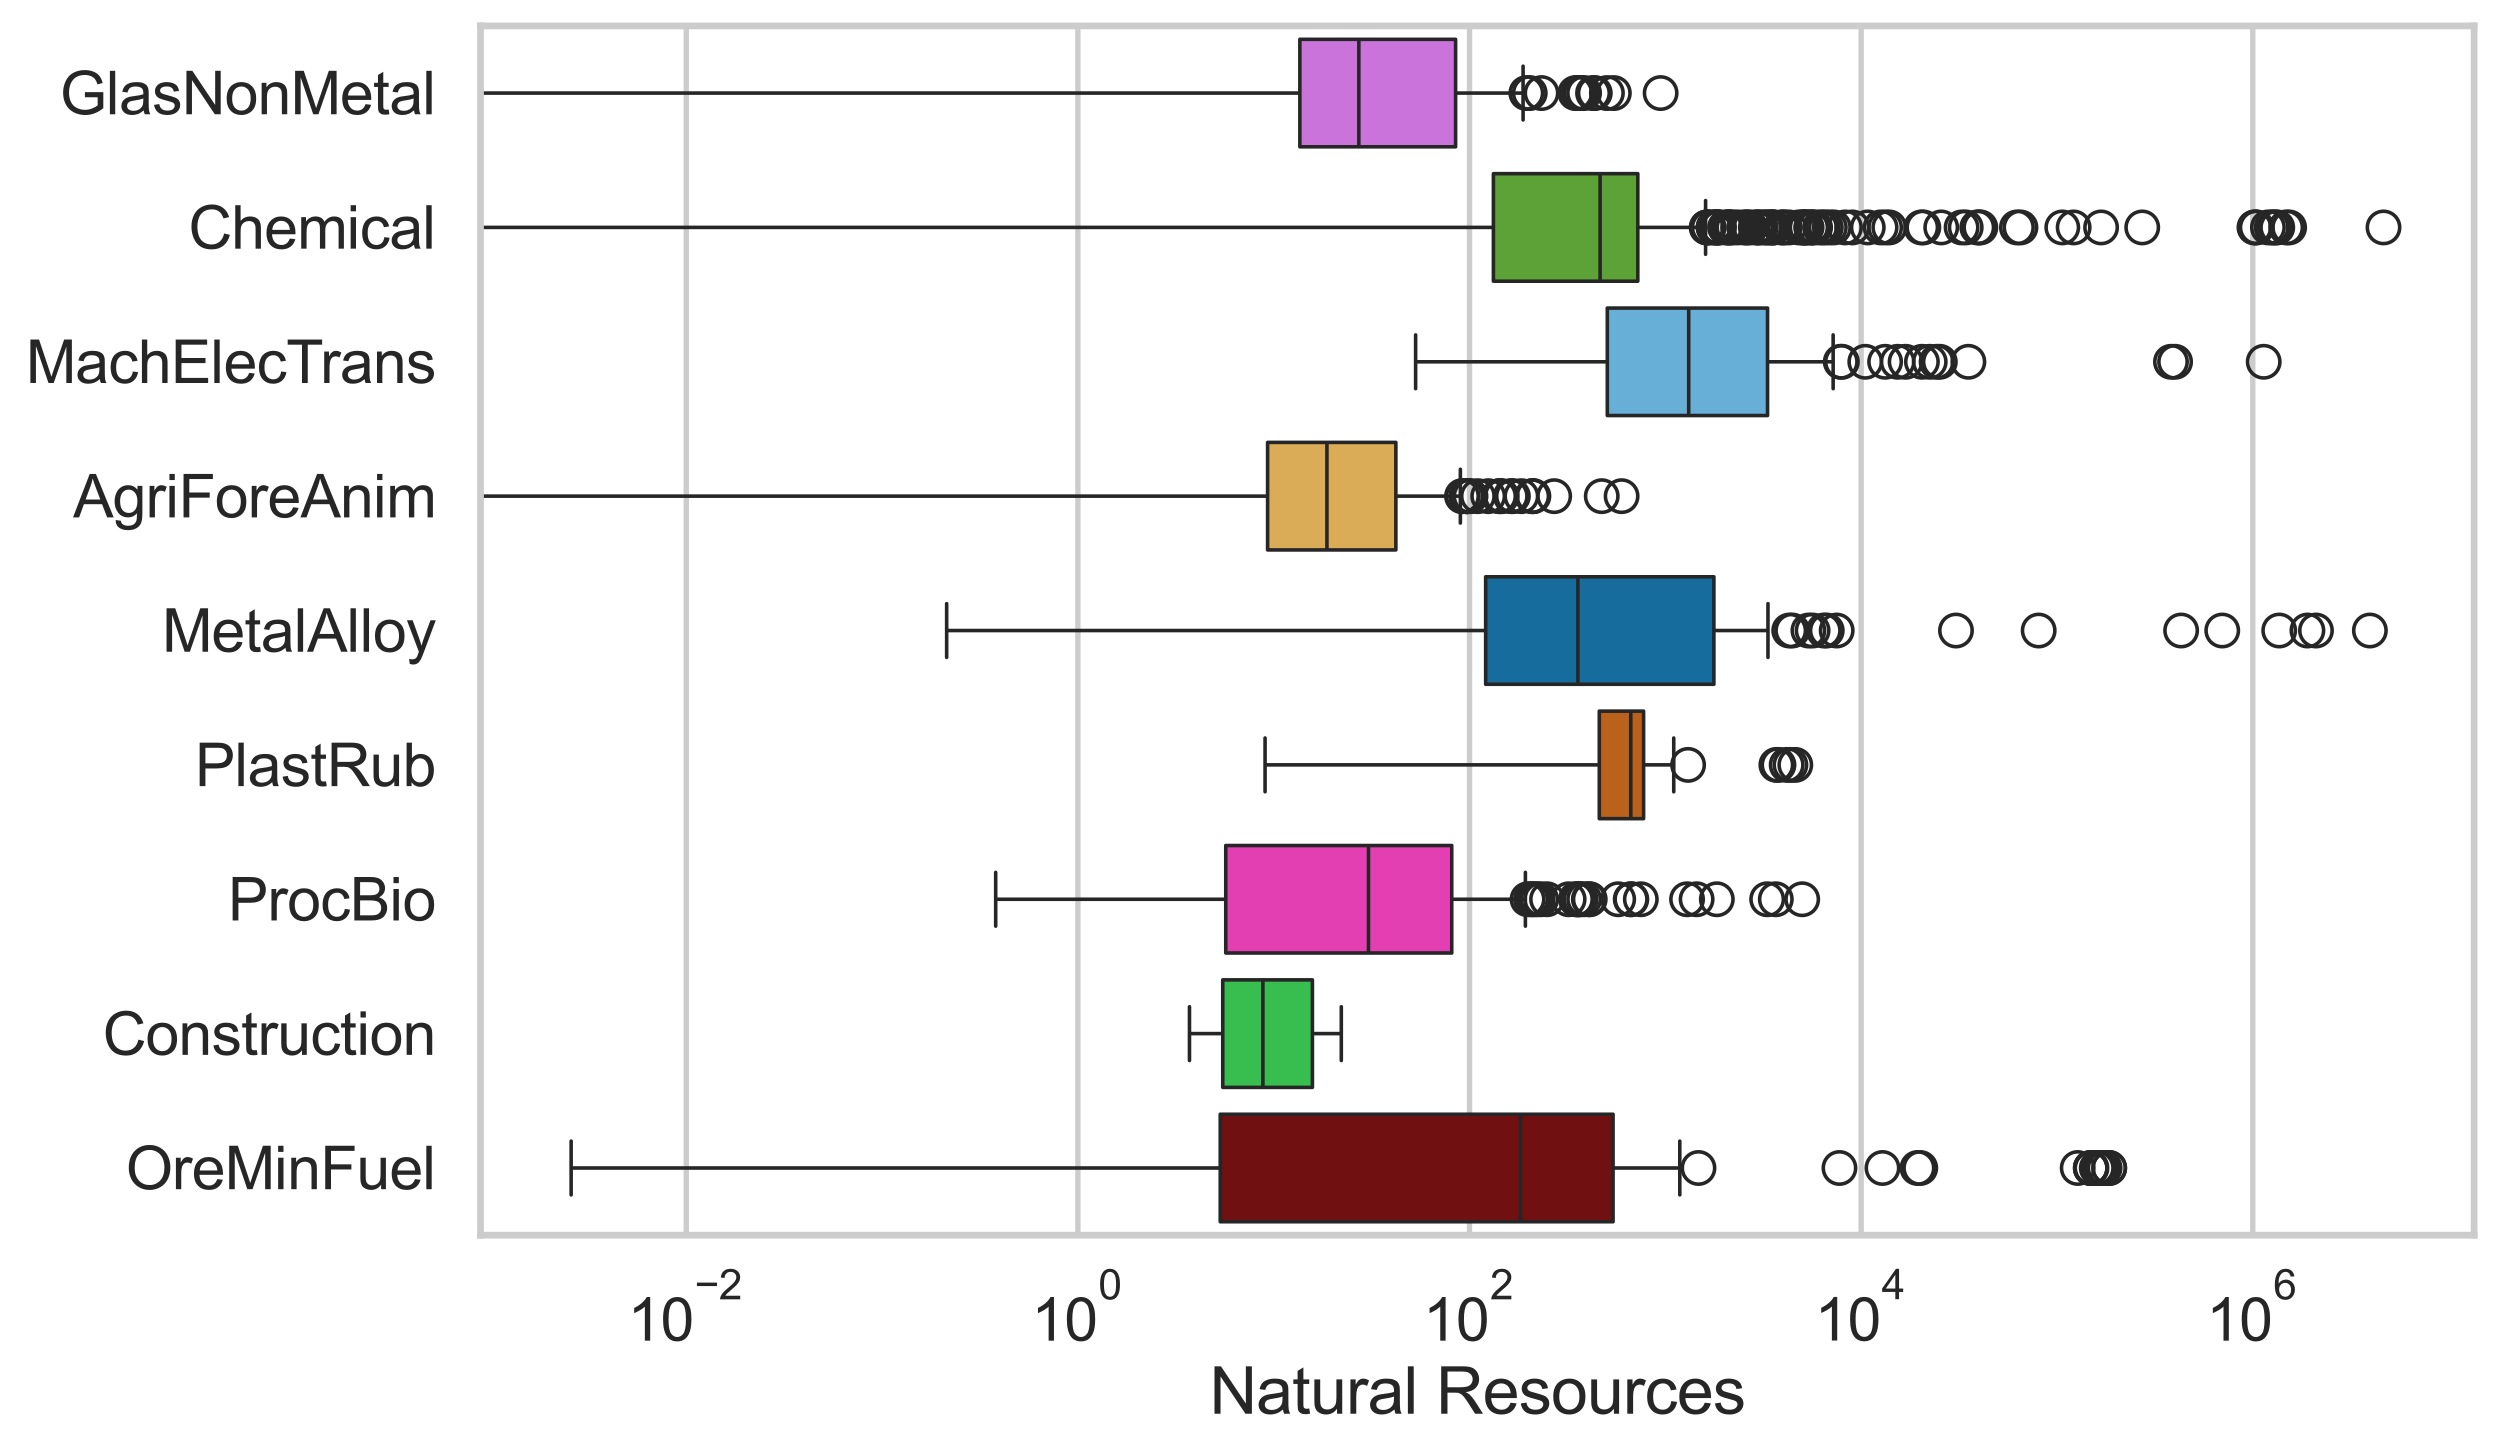 <?xml version="1.0" encoding="utf-8" standalone="no"?>
<!DOCTYPE svg PUBLIC "-//W3C//DTD SVG 1.1//EN"
  "http://www.w3.org/Graphics/SVG/1.1/DTD/svg11.dtd">
<svg xmlns:xlink="http://www.w3.org/1999/xlink" width="695.577pt" height="404.121pt" viewBox="0 0 695.577 404.121" xmlns="http://www.w3.org/2000/svg" version="1.1">
 <defs>
  <style type="text/css">*{stroke-linejoin: round; stroke-linecap: butt}</style>
 </defs>
 <g id="figure_1">
  <g id="patch_1">
   <path d="M 0 404.121 
L 695.577 404.121 
L 695.577 0 
L 0 0 
z
" style="fill: #ffffff"/>
  </g>
  <g id="axes_1">
   <g id="patch_2">
    <path d="M 133.697 343.665 
L 688.377 343.665 
L 688.377 7.2 
L 133.697 7.2 
z
" style="fill: #ffffff"/>
   </g>
   <g id="matplotlib.axis_1">
    <g id="xtick_1">
     <g id="line2d_1">
      <path d="M 190.942 343.665 
L 190.942 7.2 
" clip-path="url(#p6d6809e0fe)" style="fill: none; stroke: #cccccc; stroke-width: 1.5; stroke-linecap: round"/>
     </g>
     <g id="text_1">
      <!-- $\mathdefault{10^{-2}}$ -->
      <g style="fill: #262626" transform="translate(174.607 373.18) scale(0.165 -0.165)">
       <defs>
        <path id="ArialMT-31" d="M 2384 0 
L 1822 0 
L 1822 3584 
Q 1619 3391 1289 3197 
Q 959 3003 697 2906 
L 697 3450 
Q 1169 3672 1522 3987 
Q 1875 4303 2022 4600 
L 2384 4600 
L 2384 0 
z
" transform="scale(0.016)"/>
        <path id="ArialMT-30" d="M 266 2259 
Q 266 3072 433 3567 
Q 600 4063 929 4331 
Q 1259 4600 1759 4600 
Q 2128 4600 2406 4451 
Q 2684 4303 2865 4023 
Q 3047 3744 3150 3342 
Q 3253 2941 3253 2259 
Q 3253 1453 3087 958 
Q 2922 463 2592 192 
Q 2263 -78 1759 -78 
Q 1097 -78 719 397 
Q 266 969 266 2259 
z
M 844 2259 
Q 844 1131 1108 757 
Q 1372 384 1759 384 
Q 2147 384 2411 759 
Q 2675 1134 2675 2259 
Q 2675 3391 2411 3762 
Q 2147 4134 1753 4134 
Q 1366 4134 1134 3806 
Q 844 3388 844 2259 
z
" transform="scale(0.016)"/>
        <path id="ArialMT-2212" d="M 3381 1997 
L 356 1997 
L 356 2522 
L 3381 2522 
L 3381 1997 
z
" transform="scale(0.016)"/>
        <path id="ArialMT-32" d="M 3222 541 
L 3222 0 
L 194 0 
Q 188 203 259 391 
Q 375 700 629 1000 
Q 884 1300 1366 1694 
Q 2113 2306 2375 2664 
Q 2638 3022 2638 3341 
Q 2638 3675 2398 3904 
Q 2159 4134 1775 4134 
Q 1369 4134 1125 3890 
Q 881 3647 878 3216 
L 300 3275 
Q 359 3922 746 4261 
Q 1134 4600 1788 4600 
Q 2447 4600 2831 4234 
Q 3216 3869 3216 3328 
Q 3216 3053 3103 2787 
Q 2991 2522 2730 2228 
Q 2469 1934 1863 1422 
Q 1356 997 1212 845 
Q 1069 694 975 541 
L 3222 541 
z
" transform="scale(0.016)"/>
       </defs>
       <use xlink:href="#ArialMT-31" transform="translate(0 0.994)"/>
       <use xlink:href="#ArialMT-30" transform="translate(55.615 0.994)"/>
       <use xlink:href="#ArialMT-2212" transform="translate(112.973 70.688) scale(0.7)"/>
       <use xlink:href="#ArialMT-32" transform="translate(153.852 70.688) scale(0.7)"/>
      </g>
     </g>
    </g>
    <g id="xtick_2">
     <g id="line2d_2">
      <path d="M 299.904 343.665 
L 299.904 7.2 
" clip-path="url(#p6d6809e0fe)" style="fill: none; stroke: #cccccc; stroke-width: 1.5; stroke-linecap: round"/>
     </g>
     <g id="text_2">
      <!-- $\mathdefault{10^{0}}$ -->
      <g style="fill: #262626" transform="translate(286.951 373.18) scale(0.165 -0.165)">
       <use xlink:href="#ArialMT-31" transform="translate(0 0.994)"/>
       <use xlink:href="#ArialMT-30" transform="translate(55.615 0.994)"/>
       <use xlink:href="#ArialMT-30" transform="translate(112.973 70.688) scale(0.7)"/>
      </g>
     </g>
    </g>
    <g id="xtick_3">
     <g id="line2d_3">
      <path d="M 408.865 343.665 
L 408.865 7.2 
" clip-path="url(#p6d6809e0fe)" style="fill: none; stroke: #cccccc; stroke-width: 1.5; stroke-linecap: round"/>
     </g>
     <g id="text_3">
      <!-- $\mathdefault{10^{2}}$ -->
      <g style="fill: #262626" transform="translate(395.913 373.18) scale(0.165 -0.165)">
       <use xlink:href="#ArialMT-31" transform="translate(0 0.994)"/>
       <use xlink:href="#ArialMT-30" transform="translate(55.615 0.994)"/>
       <use xlink:href="#ArialMT-32" transform="translate(112.973 70.688) scale(0.7)"/>
      </g>
     </g>
    </g>
    <g id="xtick_4">
     <g id="line2d_4">
      <path d="M 517.827 343.665 
L 517.827 7.2 
" clip-path="url(#p6d6809e0fe)" style="fill: none; stroke: #cccccc; stroke-width: 1.5; stroke-linecap: round"/>
     </g>
     <g id="text_4">
      <!-- $\mathdefault{10^{4}}$ -->
      <g style="fill: #262626" transform="translate(504.874 373.015) scale(0.165 -0.165)">
       <defs>
        <path id="ArialMT-34" d="M 2069 0 
L 2069 1097 
L 81 1097 
L 81 1613 
L 2172 4581 
L 2631 4581 
L 2631 1613 
L 3250 1613 
L 3250 1097 
L 2631 1097 
L 2631 0 
L 2069 0 
z
M 2069 1613 
L 2069 3678 
L 634 1613 
L 2069 1613 
z
" transform="scale(0.016)"/>
       </defs>
       <use xlink:href="#ArialMT-31" transform="translate(0 0.202)"/>
       <use xlink:href="#ArialMT-30" transform="translate(55.615 0.202)"/>
       <use xlink:href="#ArialMT-34" transform="translate(112.973 69.895) scale(0.7)"/>
      </g>
     </g>
    </g>
    <g id="xtick_5">
     <g id="line2d_5">
      <path d="M 626.788 343.665 
L 626.788 7.2 
" clip-path="url(#p6d6809e0fe)" style="fill: none; stroke: #cccccc; stroke-width: 1.5; stroke-linecap: round"/>
     </g>
     <g id="text_5">
      <!-- $\mathdefault{10^{6}}$ -->
      <g style="fill: #262626" transform="translate(613.836 373.18) scale(0.165 -0.165)">
       <defs>
        <path id="ArialMT-36" d="M 3184 3459 
L 2625 3416 
Q 2550 3747 2413 3897 
Q 2184 4138 1850 4138 
Q 1581 4138 1378 3988 
Q 1113 3794 959 3422 
Q 806 3050 800 2363 
Q 1003 2672 1297 2822 
Q 1591 2972 1913 2972 
Q 2475 2972 2870 2558 
Q 3266 2144 3266 1488 
Q 3266 1056 3080 686 
Q 2894 316 2569 119 
Q 2244 -78 1831 -78 
Q 1128 -78 684 439 
Q 241 956 241 2144 
Q 241 3472 731 4075 
Q 1159 4600 1884 4600 
Q 2425 4600 2770 4297 
Q 3116 3994 3184 3459 
z
M 888 1484 
Q 888 1194 1011 928 
Q 1134 663 1356 523 
Q 1578 384 1822 384 
Q 2178 384 2434 671 
Q 2691 959 2691 1453 
Q 2691 1928 2437 2201 
Q 2184 2475 1800 2475 
Q 1419 2475 1153 2201 
Q 888 1928 888 1484 
z
" transform="scale(0.016)"/>
       </defs>
       <use xlink:href="#ArialMT-31" transform="translate(0 0.994)"/>
       <use xlink:href="#ArialMT-30" transform="translate(55.615 0.994)"/>
       <use xlink:href="#ArialMT-36" transform="translate(112.973 70.688) scale(0.7)"/>
      </g>
     </g>
    </g>
    <g id="text_6">
     <!-- Natural Resources -->
     <g style="fill: #262626" transform="translate(336.51 393.344) scale(0.18 -0.18)">
      <defs>
       <path id="ArialMT-4e" d="M 488 0 
L 488 4581 
L 1109 4581 
L 3516 984 
L 3516 4581 
L 4097 4581 
L 4097 0 
L 3475 0 
L 1069 3600 
L 1069 0 
L 488 0 
z
" transform="scale(0.016)"/>
       <path id="ArialMT-61" d="M 2588 409 
Q 2275 144 1986 34 
Q 1697 -75 1366 -75 
Q 819 -75 525 192 
Q 231 459 231 875 
Q 231 1119 342 1320 
Q 453 1522 633 1644 
Q 813 1766 1038 1828 
Q 1203 1872 1538 1913 
Q 2219 1994 2541 2106 
Q 2544 2222 2544 2253 
Q 2544 2597 2384 2738 
Q 2169 2928 1744 2928 
Q 1347 2928 1158 2789 
Q 969 2650 878 2297 
L 328 2372 
Q 403 2725 575 2942 
Q 747 3159 1072 3276 
Q 1397 3394 1825 3394 
Q 2250 3394 2515 3294 
Q 2781 3194 2906 3042 
Q 3031 2891 3081 2659 
Q 3109 2516 3109 2141 
L 3109 1391 
Q 3109 606 3145 398 
Q 3181 191 3288 0 
L 2700 0 
Q 2613 175 2588 409 
z
M 2541 1666 
Q 2234 1541 1622 1453 
Q 1275 1403 1131 1340 
Q 988 1278 909 1158 
Q 831 1038 831 891 
Q 831 666 1001 516 
Q 1172 366 1500 366 
Q 1825 366 2078 508 
Q 2331 650 2450 897 
Q 2541 1088 2541 1459 
L 2541 1666 
z
" transform="scale(0.016)"/>
       <path id="ArialMT-74" d="M 1650 503 
L 1731 6 
Q 1494 -44 1306 -44 
Q 1000 -44 831 53 
Q 663 150 594 308 
Q 525 466 525 972 
L 525 2881 
L 113 2881 
L 113 3319 
L 525 3319 
L 525 4141 
L 1084 4478 
L 1084 3319 
L 1650 3319 
L 1650 2881 
L 1084 2881 
L 1084 941 
Q 1084 700 1114 631 
Q 1144 563 1211 522 
Q 1278 481 1403 481 
Q 1497 481 1650 503 
z
" transform="scale(0.016)"/>
       <path id="ArialMT-75" d="M 2597 0 
L 2597 488 
Q 2209 -75 1544 -75 
Q 1250 -75 995 37 
Q 741 150 617 320 
Q 494 491 444 738 
Q 409 903 409 1263 
L 409 3319 
L 972 3319 
L 972 1478 
Q 972 1038 1006 884 
Q 1059 663 1231 536 
Q 1403 409 1656 409 
Q 1909 409 2131 539 
Q 2353 669 2445 892 
Q 2538 1116 2538 1541 
L 2538 3319 
L 3100 3319 
L 3100 0 
L 2597 0 
z
" transform="scale(0.016)"/>
       <path id="ArialMT-72" d="M 416 0 
L 416 3319 
L 922 3319 
L 922 2816 
Q 1116 3169 1280 3281 
Q 1444 3394 1641 3394 
Q 1925 3394 2219 3213 
L 2025 2691 
Q 1819 2813 1613 2813 
Q 1428 2813 1281 2702 
Q 1134 2591 1072 2394 
Q 978 2094 978 1738 
L 978 0 
L 416 0 
z
" transform="scale(0.016)"/>
       <path id="ArialMT-6c" d="M 409 0 
L 409 4581 
L 972 4581 
L 972 0 
L 409 0 
z
" transform="scale(0.016)"/>
       <path id="ArialMT-20" transform="scale(0.016)"/>
       <path id="ArialMT-52" d="M 503 0 
L 503 4581 
L 2534 4581 
Q 3147 4581 3465 4457 
Q 3784 4334 3975 4021 
Q 4166 3709 4166 3331 
Q 4166 2844 3850 2509 
Q 3534 2175 2875 2084 
Q 3116 1969 3241 1856 
Q 3506 1613 3744 1247 
L 4541 0 
L 3778 0 
L 3172 953 
Q 2906 1366 2734 1584 
Q 2563 1803 2427 1890 
Q 2291 1978 2150 2013 
Q 2047 2034 1813 2034 
L 1109 2034 
L 1109 0 
L 503 0 
z
M 1109 2559 
L 2413 2559 
Q 2828 2559 3062 2645 
Q 3297 2731 3419 2920 
Q 3541 3109 3541 3331 
Q 3541 3656 3305 3865 
Q 3069 4075 2559 4075 
L 1109 4075 
L 1109 2559 
z
" transform="scale(0.016)"/>
       <path id="ArialMT-65" d="M 2694 1069 
L 3275 997 
Q 3138 488 2766 206 
Q 2394 -75 1816 -75 
Q 1088 -75 661 373 
Q 234 822 234 1631 
Q 234 2469 665 2931 
Q 1097 3394 1784 3394 
Q 2450 3394 2872 2941 
Q 3294 2488 3294 1666 
Q 3294 1616 3291 1516 
L 816 1516 
Q 847 969 1125 678 
Q 1403 388 1819 388 
Q 2128 388 2347 550 
Q 2566 713 2694 1069 
z
M 847 1978 
L 2700 1978 
Q 2663 2397 2488 2606 
Q 2219 2931 1791 2931 
Q 1403 2931 1139 2672 
Q 875 2413 847 1978 
z
" transform="scale(0.016)"/>
       <path id="ArialMT-73" d="M 197 991 
L 753 1078 
Q 800 744 1014 566 
Q 1228 388 1613 388 
Q 2000 388 2187 545 
Q 2375 703 2375 916 
Q 2375 1106 2209 1216 
Q 2094 1291 1634 1406 
Q 1016 1563 777 1677 
Q 538 1791 414 1992 
Q 291 2194 291 2438 
Q 291 2659 392 2848 
Q 494 3038 669 3163 
Q 800 3259 1026 3326 
Q 1253 3394 1513 3394 
Q 1903 3394 2198 3281 
Q 2494 3169 2634 2976 
Q 2775 2784 2828 2463 
L 2278 2388 
Q 2241 2644 2061 2787 
Q 1881 2931 1553 2931 
Q 1166 2931 1000 2803 
Q 834 2675 834 2503 
Q 834 2394 903 2306 
Q 972 2216 1119 2156 
Q 1203 2125 1616 2013 
Q 2213 1853 2448 1751 
Q 2684 1650 2818 1456 
Q 2953 1263 2953 975 
Q 2953 694 2789 445 
Q 2625 197 2315 61 
Q 2006 -75 1616 -75 
Q 969 -75 630 194 
Q 291 463 197 991 
z
" transform="scale(0.016)"/>
       <path id="ArialMT-6f" d="M 213 1659 
Q 213 2581 725 3025 
Q 1153 3394 1769 3394 
Q 2453 3394 2887 2945 
Q 3322 2497 3322 1706 
Q 3322 1066 3130 698 
Q 2938 331 2570 128 
Q 2203 -75 1769 -75 
Q 1072 -75 642 372 
Q 213 819 213 1659 
z
M 791 1659 
Q 791 1022 1069 705 
Q 1347 388 1769 388 
Q 2188 388 2466 706 
Q 2744 1025 2744 1678 
Q 2744 2294 2464 2611 
Q 2184 2928 1769 2928 
Q 1347 2928 1069 2612 
Q 791 2297 791 1659 
z
" transform="scale(0.016)"/>
       <path id="ArialMT-63" d="M 2588 1216 
L 3141 1144 
Q 3050 572 2676 248 
Q 2303 -75 1759 -75 
Q 1078 -75 664 370 
Q 250 816 250 1647 
Q 250 2184 428 2587 
Q 606 2991 970 3192 
Q 1334 3394 1763 3394 
Q 2303 3394 2647 3120 
Q 2991 2847 3088 2344 
L 2541 2259 
Q 2463 2594 2264 2762 
Q 2066 2931 1784 2931 
Q 1359 2931 1093 2626 
Q 828 2322 828 1663 
Q 828 994 1084 691 
Q 1341 388 1753 388 
Q 2084 388 2306 591 
Q 2528 794 2588 1216 
z
" transform="scale(0.016)"/>
      </defs>
      <use xlink:href="#ArialMT-4e"/>
      <use xlink:href="#ArialMT-61" transform="translate(72.217 0)"/>
      <use xlink:href="#ArialMT-74" transform="translate(127.832 0)"/>
      <use xlink:href="#ArialMT-75" transform="translate(155.615 0)"/>
      <use xlink:href="#ArialMT-72" transform="translate(211.23 0)"/>
      <use xlink:href="#ArialMT-61" transform="translate(244.531 0)"/>
      <use xlink:href="#ArialMT-6c" transform="translate(300.146 0)"/>
      <use xlink:href="#ArialMT-20" transform="translate(322.363 0)"/>
      <use xlink:href="#ArialMT-52" transform="translate(350.146 0)"/>
      <use xlink:href="#ArialMT-65" transform="translate(422.363 0)"/>
      <use xlink:href="#ArialMT-73" transform="translate(477.979 0)"/>
      <use xlink:href="#ArialMT-6f" transform="translate(527.979 0)"/>
      <use xlink:href="#ArialMT-75" transform="translate(583.594 0)"/>
      <use xlink:href="#ArialMT-72" transform="translate(639.209 0)"/>
      <use xlink:href="#ArialMT-63" transform="translate(672.51 0)"/>
      <use xlink:href="#ArialMT-65" transform="translate(722.51 0)"/>
      <use xlink:href="#ArialMT-73" transform="translate(778.125 0)"/>
     </g>
    </g>
   </g>
   <g id="matplotlib.axis_2">
    <g id="ytick_1">
     <g id="text_7">
      <!-- GlasNonMetal -->
      <g style="fill: #262626" transform="translate(16.659 31.798) scale(0.165 -0.165)">
       <defs>
        <path id="ArialMT-47" d="M 2638 1797 
L 2638 2334 
L 4578 2338 
L 4578 638 
Q 4131 281 3656 101 
Q 3181 -78 2681 -78 
Q 2006 -78 1454 211 
Q 903 500 622 1047 
Q 341 1594 341 2269 
Q 341 2938 620 3517 
Q 900 4097 1425 4378 
Q 1950 4659 2634 4659 
Q 3131 4659 3532 4498 
Q 3934 4338 4162 4050 
Q 4391 3763 4509 3300 
L 3963 3150 
Q 3859 3500 3706 3700 
Q 3553 3900 3268 4020 
Q 2984 4141 2638 4141 
Q 2222 4141 1919 4014 
Q 1616 3888 1430 3681 
Q 1244 3475 1141 3228 
Q 966 2803 966 2306 
Q 966 1694 1177 1281 
Q 1388 869 1791 669 
Q 2194 469 2647 469 
Q 3041 469 3416 620 
Q 3791 772 3984 944 
L 3984 1797 
L 2638 1797 
z
" transform="scale(0.016)"/>
        <path id="ArialMT-6e" d="M 422 0 
L 422 3319 
L 928 3319 
L 928 2847 
Q 1294 3394 1984 3394 
Q 2284 3394 2536 3286 
Q 2788 3178 2913 3003 
Q 3038 2828 3088 2588 
Q 3119 2431 3119 2041 
L 3119 0 
L 2556 0 
L 2556 2019 
Q 2556 2363 2490 2533 
Q 2425 2703 2258 2804 
Q 2091 2906 1866 2906 
Q 1506 2906 1245 2678 
Q 984 2450 984 1813 
L 984 0 
L 422 0 
z
" transform="scale(0.016)"/>
        <path id="ArialMT-4d" d="M 475 0 
L 475 4581 
L 1388 4581 
L 2472 1338 
Q 2622 884 2691 659 
Q 2769 909 2934 1394 
L 4031 4581 
L 4847 4581 
L 4847 0 
L 4263 0 
L 4263 3834 
L 2931 0 
L 2384 0 
L 1059 3900 
L 1059 0 
L 475 0 
z
" transform="scale(0.016)"/>
       </defs>
       <use xlink:href="#ArialMT-47"/>
       <use xlink:href="#ArialMT-6c" transform="translate(77.783 0)"/>
       <use xlink:href="#ArialMT-61" transform="translate(100 0)"/>
       <use xlink:href="#ArialMT-73" transform="translate(155.615 0)"/>
       <use xlink:href="#ArialMT-4e" transform="translate(205.615 0)"/>
       <use xlink:href="#ArialMT-6f" transform="translate(277.832 0)"/>
       <use xlink:href="#ArialMT-6e" transform="translate(333.447 0)"/>
       <use xlink:href="#ArialMT-4d" transform="translate(389.062 0)"/>
       <use xlink:href="#ArialMT-65" transform="translate(472.363 0)"/>
       <use xlink:href="#ArialMT-74" transform="translate(527.979 0)"/>
       <use xlink:href="#ArialMT-61" transform="translate(555.762 0)"/>
       <use xlink:href="#ArialMT-6c" transform="translate(611.377 0)"/>
      </g>
     </g>
    </g>
    <g id="ytick_2">
     <g id="text_8">
      <!-- Chemical -->
      <g style="fill: #262626" transform="translate(52.428 69.183) scale(0.165 -0.165)">
       <defs>
        <path id="ArialMT-43" d="M 3763 1606 
L 4369 1453 
Q 4178 706 3683 314 
Q 3188 -78 2472 -78 
Q 1731 -78 1267 223 
Q 803 525 561 1097 
Q 319 1669 319 2325 
Q 319 3041 592 3573 
Q 866 4106 1370 4382 
Q 1875 4659 2481 4659 
Q 3169 4659 3637 4309 
Q 4106 3959 4291 3325 
L 3694 3184 
Q 3534 3684 3231 3912 
Q 2928 4141 2469 4141 
Q 1941 4141 1586 3887 
Q 1231 3634 1087 3207 
Q 944 2781 944 2328 
Q 944 1744 1114 1308 
Q 1284 872 1643 656 
Q 2003 441 2422 441 
Q 2931 441 3284 734 
Q 3638 1028 3763 1606 
z
" transform="scale(0.016)"/>
        <path id="ArialMT-68" d="M 422 0 
L 422 4581 
L 984 4581 
L 984 2938 
Q 1378 3394 1978 3394 
Q 2347 3394 2619 3248 
Q 2891 3103 3008 2847 
Q 3125 2591 3125 2103 
L 3125 0 
L 2563 0 
L 2563 2103 
Q 2563 2525 2380 2717 
Q 2197 2909 1863 2909 
Q 1613 2909 1392 2779 
Q 1172 2650 1078 2428 
Q 984 2206 984 1816 
L 984 0 
L 422 0 
z
" transform="scale(0.016)"/>
        <path id="ArialMT-6d" d="M 422 0 
L 422 3319 
L 925 3319 
L 925 2853 
Q 1081 3097 1340 3245 
Q 1600 3394 1931 3394 
Q 2300 3394 2536 3241 
Q 2772 3088 2869 2813 
Q 3263 3394 3894 3394 
Q 4388 3394 4653 3120 
Q 4919 2847 4919 2278 
L 4919 0 
L 4359 0 
L 4359 2091 
Q 4359 2428 4304 2576 
Q 4250 2725 4106 2815 
Q 3963 2906 3769 2906 
Q 3419 2906 3187 2673 
Q 2956 2441 2956 1928 
L 2956 0 
L 2394 0 
L 2394 2156 
Q 2394 2531 2256 2718 
Q 2119 2906 1806 2906 
Q 1569 2906 1367 2781 
Q 1166 2656 1075 2415 
Q 984 2175 984 1722 
L 984 0 
L 422 0 
z
" transform="scale(0.016)"/>
        <path id="ArialMT-69" d="M 425 3934 
L 425 4581 
L 988 4581 
L 988 3934 
L 425 3934 
z
M 425 0 
L 425 3319 
L 988 3319 
L 988 0 
L 425 0 
z
" transform="scale(0.016)"/>
       </defs>
       <use xlink:href="#ArialMT-43"/>
       <use xlink:href="#ArialMT-68" transform="translate(72.217 0)"/>
       <use xlink:href="#ArialMT-65" transform="translate(127.832 0)"/>
       <use xlink:href="#ArialMT-6d" transform="translate(183.447 0)"/>
       <use xlink:href="#ArialMT-69" transform="translate(266.748 0)"/>
       <use xlink:href="#ArialMT-63" transform="translate(288.965 0)"/>
       <use xlink:href="#ArialMT-61" transform="translate(338.965 0)"/>
       <use xlink:href="#ArialMT-6c" transform="translate(394.58 0)"/>
      </g>
     </g>
    </g>
    <g id="ytick_3">
     <g id="text_9">
      <!-- MachElecTrans -->
      <g style="fill: #262626" transform="translate(7.2 106.568) scale(0.165 -0.165)">
       <defs>
        <path id="ArialMT-45" d="M 506 0 
L 506 4581 
L 3819 4581 
L 3819 4041 
L 1113 4041 
L 1113 2638 
L 3647 2638 
L 3647 2100 
L 1113 2100 
L 1113 541 
L 3925 541 
L 3925 0 
L 506 0 
z
" transform="scale(0.016)"/>
        <path id="ArialMT-54" d="M 1659 0 
L 1659 4041 
L 150 4041 
L 150 4581 
L 3781 4581 
L 3781 4041 
L 2266 4041 
L 2266 0 
L 1659 0 
z
" transform="scale(0.016)"/>
       </defs>
       <use xlink:href="#ArialMT-4d"/>
       <use xlink:href="#ArialMT-61" transform="translate(83.301 0)"/>
       <use xlink:href="#ArialMT-63" transform="translate(138.916 0)"/>
       <use xlink:href="#ArialMT-68" transform="translate(188.916 0)"/>
       <use xlink:href="#ArialMT-45" transform="translate(244.531 0)"/>
       <use xlink:href="#ArialMT-6c" transform="translate(311.23 0)"/>
       <use xlink:href="#ArialMT-65" transform="translate(333.447 0)"/>
       <use xlink:href="#ArialMT-63" transform="translate(389.062 0)"/>
       <use xlink:href="#ArialMT-54" transform="translate(439.062 0)"/>
       <use xlink:href="#ArialMT-72" transform="translate(496.396 0)"/>
       <use xlink:href="#ArialMT-61" transform="translate(529.697 0)"/>
       <use xlink:href="#ArialMT-6e" transform="translate(585.312 0)"/>
       <use xlink:href="#ArialMT-73" transform="translate(640.928 0)"/>
      </g>
     </g>
    </g>
    <g id="ytick_4">
     <g id="text_10">
      <!-- AgriForeAnim -->
      <g style="fill: #262626" transform="translate(20.341 143.953) scale(0.165 -0.165)">
       <defs>
        <path id="ArialMT-41" d="M -9 0 
L 1750 4581 
L 2403 4581 
L 4278 0 
L 3588 0 
L 3053 1388 
L 1138 1388 
L 634 0 
L -9 0 
z
M 1313 1881 
L 2866 1881 
L 2388 3150 
Q 2169 3728 2063 4100 
Q 1975 3659 1816 3225 
L 1313 1881 
z
" transform="scale(0.016)"/>
        <path id="ArialMT-67" d="M 319 -275 
L 866 -356 
Q 900 -609 1056 -725 
Q 1266 -881 1628 -881 
Q 2019 -881 2231 -725 
Q 2444 -569 2519 -288 
Q 2563 -116 2559 434 
Q 2191 0 1641 0 
Q 956 0 581 494 
Q 206 988 206 1678 
Q 206 2153 378 2554 
Q 550 2956 876 3175 
Q 1203 3394 1644 3394 
Q 2231 3394 2613 2919 
L 2613 3319 
L 3131 3319 
L 3131 450 
Q 3131 -325 2973 -648 
Q 2816 -972 2473 -1159 
Q 2131 -1347 1631 -1347 
Q 1038 -1347 672 -1080 
Q 306 -813 319 -275 
z
M 784 1719 
Q 784 1066 1043 766 
Q 1303 466 1694 466 
Q 2081 466 2343 764 
Q 2606 1063 2606 1700 
Q 2606 2309 2336 2618 
Q 2066 2928 1684 2928 
Q 1309 2928 1046 2623 
Q 784 2319 784 1719 
z
" transform="scale(0.016)"/>
        <path id="ArialMT-46" d="M 525 0 
L 525 4581 
L 3616 4581 
L 3616 4041 
L 1131 4041 
L 1131 2622 
L 3281 2622 
L 3281 2081 
L 1131 2081 
L 1131 0 
L 525 0 
z
" transform="scale(0.016)"/>
       </defs>
       <use xlink:href="#ArialMT-41"/>
       <use xlink:href="#ArialMT-67" transform="translate(66.699 0)"/>
       <use xlink:href="#ArialMT-72" transform="translate(122.314 0)"/>
       <use xlink:href="#ArialMT-69" transform="translate(155.615 0)"/>
       <use xlink:href="#ArialMT-46" transform="translate(177.832 0)"/>
       <use xlink:href="#ArialMT-6f" transform="translate(238.916 0)"/>
       <use xlink:href="#ArialMT-72" transform="translate(294.531 0)"/>
       <use xlink:href="#ArialMT-65" transform="translate(327.832 0)"/>
       <use xlink:href="#ArialMT-41" transform="translate(383.447 0)"/>
       <use xlink:href="#ArialMT-6e" transform="translate(450.146 0)"/>
       <use xlink:href="#ArialMT-69" transform="translate(505.762 0)"/>
       <use xlink:href="#ArialMT-6d" transform="translate(527.979 0)"/>
      </g>
     </g>
    </g>
    <g id="ytick_5">
     <g id="text_11">
      <!-- MetalAlloy -->
      <g style="fill: #262626" transform="translate(45.088 181.337) scale(0.165 -0.165)">
       <defs>
        <path id="ArialMT-79" d="M 397 -1278 
L 334 -750 
Q 519 -800 656 -800 
Q 844 -800 956 -737 
Q 1069 -675 1141 -563 
Q 1194 -478 1313 -144 
Q 1328 -97 1363 -6 
L 103 3319 
L 709 3319 
L 1400 1397 
Q 1534 1031 1641 628 
Q 1738 1016 1872 1384 
L 2581 3319 
L 3144 3319 
L 1881 -56 
Q 1678 -603 1566 -809 
Q 1416 -1088 1222 -1217 
Q 1028 -1347 759 -1347 
Q 597 -1347 397 -1278 
z
" transform="scale(0.016)"/>
       </defs>
       <use xlink:href="#ArialMT-4d"/>
       <use xlink:href="#ArialMT-65" transform="translate(83.301 0)"/>
       <use xlink:href="#ArialMT-74" transform="translate(138.916 0)"/>
       <use xlink:href="#ArialMT-61" transform="translate(166.699 0)"/>
       <use xlink:href="#ArialMT-6c" transform="translate(222.314 0)"/>
       <use xlink:href="#ArialMT-41" transform="translate(244.531 0)"/>
       <use xlink:href="#ArialMT-6c" transform="translate(311.23 0)"/>
       <use xlink:href="#ArialMT-6c" transform="translate(333.447 0)"/>
       <use xlink:href="#ArialMT-6f" transform="translate(355.664 0)"/>
       <use xlink:href="#ArialMT-79" transform="translate(411.279 0)"/>
      </g>
     </g>
    </g>
    <g id="ytick_6">
     <g id="text_12">
      <!-- PlastRub -->
      <g style="fill: #262626" transform="translate(54.248 218.722) scale(0.165 -0.165)">
       <defs>
        <path id="ArialMT-50" d="M 494 0 
L 494 4581 
L 2222 4581 
Q 2678 4581 2919 4538 
Q 3256 4481 3484 4323 
Q 3713 4166 3852 3881 
Q 3991 3597 3991 3256 
Q 3991 2672 3619 2267 
Q 3247 1863 2275 1863 
L 1100 1863 
L 1100 0 
L 494 0 
z
M 1100 2403 
L 2284 2403 
Q 2872 2403 3119 2622 
Q 3366 2841 3366 3238 
Q 3366 3525 3220 3729 
Q 3075 3934 2838 4000 
Q 2684 4041 2272 4041 
L 1100 4041 
L 1100 2403 
z
" transform="scale(0.016)"/>
        <path id="ArialMT-62" d="M 941 0 
L 419 0 
L 419 4581 
L 981 4581 
L 981 2947 
Q 1338 3394 1891 3394 
Q 2197 3394 2470 3270 
Q 2744 3147 2920 2923 
Q 3097 2700 3197 2384 
Q 3297 2069 3297 1709 
Q 3297 856 2875 390 
Q 2453 -75 1863 -75 
Q 1275 -75 941 416 
L 941 0 
z
M 934 1684 
Q 934 1088 1097 822 
Q 1363 388 1816 388 
Q 2184 388 2453 708 
Q 2722 1028 2722 1663 
Q 2722 2313 2464 2622 
Q 2206 2931 1841 2931 
Q 1472 2931 1203 2611 
Q 934 2291 934 1684 
z
" transform="scale(0.016)"/>
       </defs>
       <use xlink:href="#ArialMT-50"/>
       <use xlink:href="#ArialMT-6c" transform="translate(66.699 0)"/>
       <use xlink:href="#ArialMT-61" transform="translate(88.916 0)"/>
       <use xlink:href="#ArialMT-73" transform="translate(144.531 0)"/>
       <use xlink:href="#ArialMT-74" transform="translate(194.531 0)"/>
       <use xlink:href="#ArialMT-52" transform="translate(222.314 0)"/>
       <use xlink:href="#ArialMT-75" transform="translate(294.531 0)"/>
       <use xlink:href="#ArialMT-62" transform="translate(350.146 0)"/>
      </g>
     </g>
    </g>
    <g id="ytick_7">
     <g id="text_13">
      <!-- ProcBio -->
      <g style="fill: #262626" transform="translate(63.424 256.107) scale(0.165 -0.165)">
       <defs>
        <path id="ArialMT-42" d="M 469 0 
L 469 4581 
L 2188 4581 
Q 2713 4581 3030 4442 
Q 3347 4303 3526 4014 
Q 3706 3725 3706 3409 
Q 3706 3116 3547 2856 
Q 3388 2597 3066 2438 
Q 3481 2316 3704 2022 
Q 3928 1728 3928 1328 
Q 3928 1006 3792 729 
Q 3656 453 3456 303 
Q 3256 153 2954 76 
Q 2653 0 2216 0 
L 469 0 
z
M 1075 2656 
L 2066 2656 
Q 2469 2656 2644 2709 
Q 2875 2778 2992 2937 
Q 3109 3097 3109 3338 
Q 3109 3566 3000 3739 
Q 2891 3913 2687 3977 
Q 2484 4041 1991 4041 
L 1075 4041 
L 1075 2656 
z
M 1075 541 
L 2216 541 
Q 2509 541 2628 563 
Q 2838 600 2978 687 
Q 3119 775 3209 942 
Q 3300 1109 3300 1328 
Q 3300 1584 3169 1773 
Q 3038 1963 2805 2039 
Q 2572 2116 2134 2116 
L 1075 2116 
L 1075 541 
z
" transform="scale(0.016)"/>
       </defs>
       <use xlink:href="#ArialMT-50"/>
       <use xlink:href="#ArialMT-72" transform="translate(66.699 0)"/>
       <use xlink:href="#ArialMT-6f" transform="translate(100 0)"/>
       <use xlink:href="#ArialMT-63" transform="translate(155.615 0)"/>
       <use xlink:href="#ArialMT-42" transform="translate(205.615 0)"/>
       <use xlink:href="#ArialMT-69" transform="translate(272.314 0)"/>
       <use xlink:href="#ArialMT-6f" transform="translate(294.531 0)"/>
      </g>
     </g>
    </g>
    <g id="ytick_8">
     <g id="text_14">
      <!-- Construction -->
      <g style="fill: #262626" transform="translate(28.575 293.492) scale(0.165 -0.165)">
       <use xlink:href="#ArialMT-43"/>
       <use xlink:href="#ArialMT-6f" transform="translate(72.217 0)"/>
       <use xlink:href="#ArialMT-6e" transform="translate(127.832 0)"/>
       <use xlink:href="#ArialMT-73" transform="translate(183.447 0)"/>
       <use xlink:href="#ArialMT-74" transform="translate(233.447 0)"/>
       <use xlink:href="#ArialMT-72" transform="translate(261.23 0)"/>
       <use xlink:href="#ArialMT-75" transform="translate(294.531 0)"/>
       <use xlink:href="#ArialMT-63" transform="translate(350.146 0)"/>
       <use xlink:href="#ArialMT-74" transform="translate(400.146 0)"/>
       <use xlink:href="#ArialMT-69" transform="translate(427.93 0)"/>
       <use xlink:href="#ArialMT-6f" transform="translate(450.146 0)"/>
       <use xlink:href="#ArialMT-6e" transform="translate(505.762 0)"/>
      </g>
     </g>
    </g>
    <g id="ytick_9">
     <g id="text_15">
      <!-- OreMinFuel -->
      <g style="fill: #262626" transform="translate(35.013 330.877) scale(0.165 -0.165)">
       <defs>
        <path id="ArialMT-4f" d="M 309 2231 
Q 309 3372 921 4017 
Q 1534 4663 2503 4663 
Q 3138 4663 3647 4359 
Q 4156 4056 4423 3514 
Q 4691 2972 4691 2284 
Q 4691 1588 4409 1038 
Q 4128 488 3612 205 
Q 3097 -78 2500 -78 
Q 1853 -78 1343 234 
Q 834 547 571 1087 
Q 309 1628 309 2231 
z
M 934 2222 
Q 934 1394 1379 917 
Q 1825 441 2497 441 
Q 3181 441 3623 922 
Q 4066 1403 4066 2288 
Q 4066 2847 3877 3264 
Q 3688 3681 3323 3911 
Q 2959 4141 2506 4141 
Q 1863 4141 1398 3698 
Q 934 3256 934 2222 
z
" transform="scale(0.016)"/>
       </defs>
       <use xlink:href="#ArialMT-4f"/>
       <use xlink:href="#ArialMT-72" transform="translate(77.783 0)"/>
       <use xlink:href="#ArialMT-65" transform="translate(111.084 0)"/>
       <use xlink:href="#ArialMT-4d" transform="translate(166.699 0)"/>
       <use xlink:href="#ArialMT-69" transform="translate(250 0)"/>
       <use xlink:href="#ArialMT-6e" transform="translate(272.217 0)"/>
       <use xlink:href="#ArialMT-46" transform="translate(327.832 0)"/>
       <use xlink:href="#ArialMT-75" transform="translate(388.916 0)"/>
       <use xlink:href="#ArialMT-65" transform="translate(444.531 0)"/>
       <use xlink:href="#ArialMT-6c" transform="translate(500.146 0)"/>
      </g>
     </g>
    </g>
   </g>
   <g id="patch_3">
    <path d="M 361.659 10.938 
L 361.659 40.846 
L 404.988 40.846 
L 404.988 10.938 
L 361.659 10.938 
z
" clip-path="url(#p6d6809e0fe)" style="fill: #ca74db; stroke: #262626; stroke-linejoin: miter"/>
   </g>
   <g id="line2d_6">
    <path d="M 361.659 25.892 
L -1 25.892 
" clip-path="url(#p6d6809e0fe)" style="fill: none; stroke: #262626"/>
   </g>
   <g id="line2d_7">
    <path d="M 404.988 25.892 
L 423.768 25.892 
" clip-path="url(#p6d6809e0fe)" style="fill: none; stroke: #262626"/>
   </g>
   <g id="line2d_8">
    <path clip-path="url(#p6d6809e0fe)" style="fill: none; stroke: #262626; stroke-linecap: round"/>
   </g>
   <g id="line2d_9">
    <path d="M 423.768 18.415 
L 423.768 33.369 
" clip-path="url(#p6d6809e0fe)" style="fill: none; stroke: #262626; stroke-linecap: round"/>
   </g>
   <g id="line2d_10">
    <defs>
     <path id="m5b1483acce" d="M 0 4.5 
C 1.193 4.5 2.338 4.026 3.182 3.182 
C 4.026 2.338 4.5 1.193 4.5 0 
C 4.5 -1.193 4.026 -2.338 3.182 -3.182 
C 2.338 -4.026 1.193 -4.5 0 -4.5 
C -1.193 -4.5 -2.338 -4.026 -3.182 -3.182 
C -4.026 -2.338 -4.5 -1.193 -4.5 0 
C -4.5 1.193 -4.026 2.338 -3.182 3.182 
C -2.338 4.026 -1.193 4.5 0 4.5 
z
" style="stroke: #262626"/>
    </defs>
    <g clip-path="url(#p6d6809e0fe)">
     <use xlink:href="#m5b1483acce" x="425.621" y="25.892" style="fill-opacity: 0; stroke: #262626"/>
     <use xlink:href="#m5b1483acce" x="439.156" y="25.892" style="fill-opacity: 0; stroke: #262626"/>
     <use xlink:href="#m5b1483acce" x="428.889" y="25.892" style="fill-opacity: 0; stroke: #262626"/>
     <use xlink:href="#m5b1483acce" x="424.679" y="25.892" style="fill-opacity: 0; stroke: #262626"/>
     <use xlink:href="#m5b1483acce" x="443.717" y="25.892" style="fill-opacity: 0; stroke: #262626"/>
     <use xlink:href="#m5b1483acce" x="438.996" y="25.892" style="fill-opacity: 0; stroke: #262626"/>
     <use xlink:href="#m5b1483acce" x="443.235" y="25.892" style="fill-opacity: 0; stroke: #262626"/>
     <use xlink:href="#m5b1483acce" x="438.319" y="25.892" style="fill-opacity: 0; stroke: #262626"/>
     <use xlink:href="#m5b1483acce" x="439.856" y="25.892" style="fill-opacity: 0; stroke: #262626"/>
     <use xlink:href="#m5b1483acce" x="447.095" y="25.892" style="fill-opacity: 0; stroke: #262626"/>
     <use xlink:href="#m5b1483acce" x="449.018" y="25.892" style="fill-opacity: 0; stroke: #262626"/>
     <use xlink:href="#m5b1483acce" x="440.737" y="25.892" style="fill-opacity: 0; stroke: #262626"/>
     <use xlink:href="#m5b1483acce" x="462.038" y="25.892" style="fill-opacity: 0; stroke: #262626"/>
    </g>
   </g>
   <g id="patch_4">
    <path d="M 415.512 48.323 
L 415.512 78.231 
L 455.688 78.231 
L 455.688 48.323 
L 415.512 48.323 
z
" clip-path="url(#p6d6809e0fe)" style="fill: #5ca236; stroke: #262626; stroke-linejoin: miter"/>
   </g>
   <g id="line2d_11">
    <path d="M 415.512 63.277 
L -1 63.277 
" clip-path="url(#p6d6809e0fe)" style="fill: none; stroke: #262626"/>
   </g>
   <g id="line2d_12">
    <path d="M 455.688 63.277 
L 474.547 63.277 
" clip-path="url(#p6d6809e0fe)" style="fill: none; stroke: #262626"/>
   </g>
   <g id="line2d_13">
    <path clip-path="url(#p6d6809e0fe)" style="fill: none; stroke: #262626; stroke-linecap: round"/>
   </g>
   <g id="line2d_14">
    <path d="M 474.547 55.8 
L 474.547 70.754 
" clip-path="url(#p6d6809e0fe)" style="fill: none; stroke: #262626; stroke-linecap: round"/>
   </g>
   <g id="line2d_15">
    <g clip-path="url(#p6d6809e0fe)">
     <use xlink:href="#m5b1483acce" x="508.001" y="63.277" style="fill-opacity: 0; stroke: #262626"/>
     <use xlink:href="#m5b1483acce" x="632.05" y="63.277" style="fill-opacity: 0; stroke: #262626"/>
     <use xlink:href="#m5b1483acce" x="476.764" y="63.277" style="fill-opacity: 0; stroke: #262626"/>
     <use xlink:href="#m5b1483acce" x="501.757" y="63.277" style="fill-opacity: 0; stroke: #262626"/>
     <use xlink:href="#m5b1483acce" x="493.435" y="63.277" style="fill-opacity: 0; stroke: #262626"/>
     <use xlink:href="#m5b1483acce" x="507.148" y="63.277" style="fill-opacity: 0; stroke: #262626"/>
     <use xlink:href="#m5b1483acce" x="478.089" y="63.277" style="fill-opacity: 0; stroke: #262626"/>
     <use xlink:href="#m5b1483acce" x="477.486" y="63.277" style="fill-opacity: 0; stroke: #262626"/>
     <use xlink:href="#m5b1483acce" x="576.951" y="63.277" style="fill-opacity: 0; stroke: #262626"/>
     <use xlink:href="#m5b1483acce" x="483.598" y="63.277" style="fill-opacity: 0; stroke: #262626"/>
     <use xlink:href="#m5b1483acce" x="480.759" y="63.277" style="fill-opacity: 0; stroke: #262626"/>
     <use xlink:href="#m5b1483acce" x="476.811" y="63.277" style="fill-opacity: 0; stroke: #262626"/>
     <use xlink:href="#m5b1483acce" x="636.083" y="63.277" style="fill-opacity: 0; stroke: #262626"/>
     <use xlink:href="#m5b1483acce" x="500.424" y="63.277" style="fill-opacity: 0; stroke: #262626"/>
     <use xlink:href="#m5b1483acce" x="485.307" y="63.277" style="fill-opacity: 0; stroke: #262626"/>
     <use xlink:href="#m5b1483acce" x="490.869" y="63.277" style="fill-opacity: 0; stroke: #262626"/>
     <use xlink:href="#m5b1483acce" x="550.989" y="63.277" style="fill-opacity: 0; stroke: #262626"/>
     <use xlink:href="#m5b1483acce" x="495.573" y="63.277" style="fill-opacity: 0; stroke: #262626"/>
     <use xlink:href="#m5b1483acce" x="627.425" y="63.277" style="fill-opacity: 0; stroke: #262626"/>
     <use xlink:href="#m5b1483acce" x="502.004" y="63.277" style="fill-opacity: 0; stroke: #262626"/>
     <use xlink:href="#m5b1483acce" x="596.036" y="63.277" style="fill-opacity: 0; stroke: #262626"/>
     <use xlink:href="#m5b1483acce" x="475.002" y="63.277" style="fill-opacity: 0; stroke: #262626"/>
     <use xlink:href="#m5b1483acce" x="546.92" y="63.277" style="fill-opacity: 0; stroke: #262626"/>
     <use xlink:href="#m5b1483acce" x="509.118" y="63.277" style="fill-opacity: 0; stroke: #262626"/>
     <use xlink:href="#m5b1483acce" x="496.112" y="63.277" style="fill-opacity: 0; stroke: #262626"/>
     <use xlink:href="#m5b1483acce" x="502.461" y="63.277" style="fill-opacity: 0; stroke: #262626"/>
     <use xlink:href="#m5b1483acce" x="489.865" y="63.277" style="fill-opacity: 0; stroke: #262626"/>
     <use xlink:href="#m5b1483acce" x="550.146" y="63.277" style="fill-opacity: 0; stroke: #262626"/>
     <use xlink:href="#m5b1483acce" x="515.379" y="63.277" style="fill-opacity: 0; stroke: #262626"/>
     <use xlink:href="#m5b1483acce" x="496.511" y="63.277" style="fill-opacity: 0; stroke: #262626"/>
     <use xlink:href="#m5b1483acce" x="524.507" y="63.277" style="fill-opacity: 0; stroke: #262626"/>
     <use xlink:href="#m5b1483acce" x="492.642" y="63.277" style="fill-opacity: 0; stroke: #262626"/>
     <use xlink:href="#m5b1483acce" x="633.115" y="63.277" style="fill-opacity: 0; stroke: #262626"/>
     <use xlink:href="#m5b1483acce" x="506.406" y="63.277" style="fill-opacity: 0; stroke: #262626"/>
     <use xlink:href="#m5b1483acce" x="482.298" y="63.277" style="fill-opacity: 0; stroke: #262626"/>
     <use xlink:href="#m5b1483acce" x="480.976" y="63.277" style="fill-opacity: 0; stroke: #262626"/>
     <use xlink:href="#m5b1483acce" x="561.175" y="63.277" style="fill-opacity: 0; stroke: #262626"/>
     <use xlink:href="#m5b1483acce" x="523.245" y="63.277" style="fill-opacity: 0; stroke: #262626"/>
     <use xlink:href="#m5b1483acce" x="632.499" y="63.277" style="fill-opacity: 0; stroke: #262626"/>
     <use xlink:href="#m5b1483acce" x="636.907" y="63.277" style="fill-opacity: 0; stroke: #262626"/>
     <use xlink:href="#m5b1483acce" x="474.852" y="63.277" style="fill-opacity: 0; stroke: #262626"/>
     <use xlink:href="#m5b1483acce" x="474.984" y="63.277" style="fill-opacity: 0; stroke: #262626"/>
     <use xlink:href="#m5b1483acce" x="486.982" y="63.277" style="fill-opacity: 0; stroke: #262626"/>
     <use xlink:href="#m5b1483acce" x="525.654" y="63.277" style="fill-opacity: 0; stroke: #262626"/>
     <use xlink:href="#m5b1483acce" x="488.993" y="63.277" style="fill-opacity: 0; stroke: #262626"/>
     <use xlink:href="#m5b1483acce" x="475.417" y="63.277" style="fill-opacity: 0; stroke: #262626"/>
     <use xlink:href="#m5b1483acce" x="497.785" y="63.277" style="fill-opacity: 0; stroke: #262626"/>
     <use xlink:href="#m5b1483acce" x="478.13" y="63.277" style="fill-opacity: 0; stroke: #262626"/>
     <use xlink:href="#m5b1483acce" x="488.523" y="63.277" style="fill-opacity: 0; stroke: #262626"/>
     <use xlink:href="#m5b1483acce" x="562.146" y="63.277" style="fill-opacity: 0; stroke: #262626"/>
     <use xlink:href="#m5b1483acce" x="534.547" y="63.277" style="fill-opacity: 0; stroke: #262626"/>
     <use xlink:href="#m5b1483acce" x="489.136" y="63.277" style="fill-opacity: 0; stroke: #262626"/>
     <use xlink:href="#m5b1483acce" x="505.02" y="63.277" style="fill-opacity: 0; stroke: #262626"/>
     <use xlink:href="#m5b1483acce" x="513.334" y="63.277" style="fill-opacity: 0; stroke: #262626"/>
     <use xlink:href="#m5b1483acce" x="478.273" y="63.277" style="fill-opacity: 0; stroke: #262626"/>
     <use xlink:href="#m5b1483acce" x="485.781" y="63.277" style="fill-opacity: 0; stroke: #262626"/>
     <use xlink:href="#m5b1483acce" x="510.234" y="63.277" style="fill-opacity: 0; stroke: #262626"/>
     <use xlink:href="#m5b1483acce" x="504.041" y="63.277" style="fill-opacity: 0; stroke: #262626"/>
     <use xlink:href="#m5b1483acce" x="535.134" y="63.277" style="fill-opacity: 0; stroke: #262626"/>
     <use xlink:href="#m5b1483acce" x="481.027" y="63.277" style="fill-opacity: 0; stroke: #262626"/>
     <use xlink:href="#m5b1483acce" x="663.164" y="63.277" style="fill-opacity: 0; stroke: #262626"/>
     <use xlink:href="#m5b1483acce" x="627.264" y="63.277" style="fill-opacity: 0; stroke: #262626"/>
     <use xlink:href="#m5b1483acce" x="493.409" y="63.277" style="fill-opacity: 0; stroke: #262626"/>
     <use xlink:href="#m5b1483acce" x="493.142" y="63.277" style="fill-opacity: 0; stroke: #262626"/>
     <use xlink:href="#m5b1483acce" x="481.612" y="63.277" style="fill-opacity: 0; stroke: #262626"/>
     <use xlink:href="#m5b1483acce" x="504.138" y="63.277" style="fill-opacity: 0; stroke: #262626"/>
     <use xlink:href="#m5b1483acce" x="479.969" y="63.277" style="fill-opacity: 0; stroke: #262626"/>
     <use xlink:href="#m5b1483acce" x="486.257" y="63.277" style="fill-opacity: 0; stroke: #262626"/>
     <use xlink:href="#m5b1483acce" x="502.648" y="63.277" style="fill-opacity: 0; stroke: #262626"/>
     <use xlink:href="#m5b1483acce" x="584.593" y="63.277" style="fill-opacity: 0; stroke: #262626"/>
     <use xlink:href="#m5b1483acce" x="503.942" y="63.277" style="fill-opacity: 0; stroke: #262626"/>
     <use xlink:href="#m5b1483acce" x="631.007" y="63.277" style="fill-opacity: 0; stroke: #262626"/>
     <use xlink:href="#m5b1483acce" x="502.207" y="63.277" style="fill-opacity: 0; stroke: #262626"/>
     <use xlink:href="#m5b1483acce" x="540.11" y="63.277" style="fill-opacity: 0; stroke: #262626"/>
     <use xlink:href="#m5b1483acce" x="627.883" y="63.277" style="fill-opacity: 0; stroke: #262626"/>
     <use xlink:href="#m5b1483acce" x="477.536" y="63.277" style="fill-opacity: 0; stroke: #262626"/>
     <use xlink:href="#m5b1483acce" x="550.576" y="63.277" style="fill-opacity: 0; stroke: #262626"/>
     <use xlink:href="#m5b1483acce" x="545.778" y="63.277" style="fill-opacity: 0; stroke: #262626"/>
     <use xlink:href="#m5b1483acce" x="519.667" y="63.277" style="fill-opacity: 0; stroke: #262626"/>
     <use xlink:href="#m5b1483acce" x="491.931" y="63.277" style="fill-opacity: 0; stroke: #262626"/>
     <use xlink:href="#m5b1483acce" x="573.792" y="63.277" style="fill-opacity: 0; stroke: #262626"/>
     <use xlink:href="#m5b1483acce" x="501.35" y="63.277" style="fill-opacity: 0; stroke: #262626"/>
     <use xlink:href="#m5b1483acce" x="633.599" y="63.277" style="fill-opacity: 0; stroke: #262626"/>
     <use xlink:href="#m5b1483acce" x="491.5" y="63.277" style="fill-opacity: 0; stroke: #262626"/>
    </g>
   </g>
   <g id="patch_5">
    <path d="M 447.203 85.708 
L 447.203 115.616 
L 491.784 115.616 
L 491.784 85.708 
L 447.203 85.708 
z
" clip-path="url(#p6d6809e0fe)" style="fill: #68afd7; stroke: #262626; stroke-linejoin: miter"/>
   </g>
   <g id="line2d_16">
    <path d="M 447.203 100.662 
L 393.87 100.662 
" clip-path="url(#p6d6809e0fe)" style="fill: none; stroke: #262626"/>
   </g>
   <g id="line2d_17">
    <path d="M 491.784 100.662 
L 510.039 100.662 
" clip-path="url(#p6d6809e0fe)" style="fill: none; stroke: #262626"/>
   </g>
   <g id="line2d_18">
    <path d="M 393.87 93.185 
L 393.87 108.139 
" clip-path="url(#p6d6809e0fe)" style="fill: none; stroke: #262626; stroke-linecap: round"/>
   </g>
   <g id="line2d_19">
    <path d="M 510.039 93.185 
L 510.039 108.139 
" clip-path="url(#p6d6809e0fe)" style="fill: none; stroke: #262626; stroke-linecap: round"/>
   </g>
   <g id="line2d_20">
    <g clip-path="url(#p6d6809e0fe)">
     <use xlink:href="#m5b1483acce" x="512.463" y="100.662" style="fill-opacity: 0; stroke: #262626"/>
     <use xlink:href="#m5b1483acce" x="534.737" y="100.662" style="fill-opacity: 0; stroke: #262626"/>
     <use xlink:href="#m5b1483acce" x="547.668" y="100.662" style="fill-opacity: 0; stroke: #262626"/>
     <use xlink:href="#m5b1483acce" x="629.837" y="100.662" style="fill-opacity: 0; stroke: #262626"/>
     <use xlink:href="#m5b1483acce" x="527.975" y="100.662" style="fill-opacity: 0; stroke: #262626"/>
     <use xlink:href="#m5b1483acce" x="604.035" y="100.662" style="fill-opacity: 0; stroke: #262626"/>
     <use xlink:href="#m5b1483acce" x="512.154" y="100.662" style="fill-opacity: 0; stroke: #262626"/>
     <use xlink:href="#m5b1483acce" x="605.173" y="100.662" style="fill-opacity: 0; stroke: #262626"/>
     <use xlink:href="#m5b1483acce" x="539.717" y="100.662" style="fill-opacity: 0; stroke: #262626"/>
     <use xlink:href="#m5b1483acce" x="536.91" y="100.662" style="fill-opacity: 0; stroke: #262626"/>
     <use xlink:href="#m5b1483acce" x="538.828" y="100.662" style="fill-opacity: 0; stroke: #262626"/>
     <use xlink:href="#m5b1483acce" x="530.196" y="100.662" style="fill-opacity: 0; stroke: #262626"/>
     <use xlink:href="#m5b1483acce" x="524.497" y="100.662" style="fill-opacity: 0; stroke: #262626"/>
     <use xlink:href="#m5b1483acce" x="518.982" y="100.662" style="fill-opacity: 0; stroke: #262626"/>
    </g>
   </g>
   <g id="patch_6">
    <path d="M 352.686 123.093 
L 352.686 153.001 
L 388.373 153.001 
L 388.373 123.093 
L 352.686 123.093 
z
" clip-path="url(#p6d6809e0fe)" style="fill: #daac58; stroke: #262626; stroke-linejoin: miter"/>
   </g>
   <g id="line2d_21">
    <path d="M 352.686 138.047 
L -1 138.047 
" clip-path="url(#p6d6809e0fe)" style="fill: none; stroke: #262626"/>
   </g>
   <g id="line2d_22">
    <path d="M 388.373 138.047 
L 406.319 138.047 
" clip-path="url(#p6d6809e0fe)" style="fill: none; stroke: #262626"/>
   </g>
   <g id="line2d_23">
    <path clip-path="url(#p6d6809e0fe)" style="fill: none; stroke: #262626; stroke-linecap: round"/>
   </g>
   <g id="line2d_24">
    <path d="M 406.319 130.57 
L 406.319 145.524 
" clip-path="url(#p6d6809e0fe)" style="fill: none; stroke: #262626; stroke-linecap: round"/>
   </g>
   <g id="line2d_25">
    <g clip-path="url(#p6d6809e0fe)">
     <use xlink:href="#m5b1483acce" x="420.337" y="138.047" style="fill-opacity: 0; stroke: #262626"/>
     <use xlink:href="#m5b1483acce" x="408.103" y="138.047" style="fill-opacity: 0; stroke: #262626"/>
     <use xlink:href="#m5b1483acce" x="423.294" y="138.047" style="fill-opacity: 0; stroke: #262626"/>
     <use xlink:href="#m5b1483acce" x="408.534" y="138.047" style="fill-opacity: 0; stroke: #262626"/>
     <use xlink:href="#m5b1483acce" x="406.78" y="138.047" style="fill-opacity: 0; stroke: #262626"/>
     <use xlink:href="#m5b1483acce" x="406.988" y="138.047" style="fill-opacity: 0; stroke: #262626"/>
     <use xlink:href="#m5b1483acce" x="426.638" y="138.047" style="fill-opacity: 0; stroke: #262626"/>
     <use xlink:href="#m5b1483acce" x="426.311" y="138.047" style="fill-opacity: 0; stroke: #262626"/>
     <use xlink:href="#m5b1483acce" x="414.065" y="138.047" style="fill-opacity: 0; stroke: #262626"/>
     <use xlink:href="#m5b1483acce" x="451.179" y="138.047" style="fill-opacity: 0; stroke: #262626"/>
     <use xlink:href="#m5b1483acce" x="445.653" y="138.047" style="fill-opacity: 0; stroke: #262626"/>
     <use xlink:href="#m5b1483acce" x="407.989" y="138.047" style="fill-opacity: 0; stroke: #262626"/>
     <use xlink:href="#m5b1483acce" x="420.932" y="138.047" style="fill-opacity: 0; stroke: #262626"/>
     <use xlink:href="#m5b1483acce" x="432.422" y="138.047" style="fill-opacity: 0; stroke: #262626"/>
     <use xlink:href="#m5b1483acce" x="417.09" y="138.047" style="fill-opacity: 0; stroke: #262626"/>
     <use xlink:href="#m5b1483acce" x="417.291" y="138.047" style="fill-opacity: 0; stroke: #262626"/>
     <use xlink:href="#m5b1483acce" x="417.829" y="138.047" style="fill-opacity: 0; stroke: #262626"/>
     <use xlink:href="#m5b1483acce" x="411.198" y="138.047" style="fill-opacity: 0; stroke: #262626"/>
     <use xlink:href="#m5b1483acce" x="426.436" y="138.047" style="fill-opacity: 0; stroke: #262626"/>
     <use xlink:href="#m5b1483acce" x="408.151" y="138.047" style="fill-opacity: 0; stroke: #262626"/>
     <use xlink:href="#m5b1483acce" x="408.211" y="138.047" style="fill-opacity: 0; stroke: #262626"/>
     <use xlink:href="#m5b1483acce" x="409.139" y="138.047" style="fill-opacity: 0; stroke: #262626"/>
    </g>
   </g>
   <g id="patch_7">
    <path d="M 413.357 160.478 
L 413.357 190.386 
L 476.855 190.386 
L 476.855 160.478 
L 413.357 160.478 
z
" clip-path="url(#p6d6809e0fe)" style="fill: #166c9c; stroke: #262626; stroke-linejoin: miter"/>
   </g>
   <g id="line2d_26">
    <path d="M 413.357 175.432 
L 263.391 175.432 
" clip-path="url(#p6d6809e0fe)" style="fill: none; stroke: #262626"/>
   </g>
   <g id="line2d_27">
    <path d="M 476.855 175.432 
L 491.904 175.432 
" clip-path="url(#p6d6809e0fe)" style="fill: none; stroke: #262626"/>
   </g>
   <g id="line2d_28">
    <path d="M 263.391 167.955 
L 263.391 182.909 
" clip-path="url(#p6d6809e0fe)" style="fill: none; stroke: #262626; stroke-linecap: round"/>
   </g>
   <g id="line2d_29">
    <path d="M 491.904 167.955 
L 491.904 182.909 
" clip-path="url(#p6d6809e0fe)" style="fill: none; stroke: #262626; stroke-linecap: round"/>
   </g>
   <g id="line2d_30">
    <g clip-path="url(#p6d6809e0fe)">
     <use xlink:href="#m5b1483acce" x="503.158" y="175.432" style="fill-opacity: 0; stroke: #262626"/>
     <use xlink:href="#m5b1483acce" x="606.856" y="175.432" style="fill-opacity: 0; stroke: #262626"/>
     <use xlink:href="#m5b1483acce" x="498.671" y="175.432" style="fill-opacity: 0; stroke: #262626"/>
     <use xlink:href="#m5b1483acce" x="634.15" y="175.432" style="fill-opacity: 0; stroke: #262626"/>
     <use xlink:href="#m5b1483acce" x="567.221" y="175.432" style="fill-opacity: 0; stroke: #262626"/>
     <use xlink:href="#m5b1483acce" x="504.319" y="175.432" style="fill-opacity: 0; stroke: #262626"/>
     <use xlink:href="#m5b1483acce" x="508.26" y="175.432" style="fill-opacity: 0; stroke: #262626"/>
     <use xlink:href="#m5b1483acce" x="507.42" y="175.432" style="fill-opacity: 0; stroke: #262626"/>
     <use xlink:href="#m5b1483acce" x="497.817" y="175.432" style="fill-opacity: 0; stroke: #262626"/>
     <use xlink:href="#m5b1483acce" x="511.024" y="175.432" style="fill-opacity: 0; stroke: #262626"/>
     <use xlink:href="#m5b1483acce" x="644.373" y="175.432" style="fill-opacity: 0; stroke: #262626"/>
     <use xlink:href="#m5b1483acce" x="544.215" y="175.432" style="fill-opacity: 0; stroke: #262626"/>
     <use xlink:href="#m5b1483acce" x="659.375" y="175.432" style="fill-opacity: 0; stroke: #262626"/>
     <use xlink:href="#m5b1483acce" x="641.998" y="175.432" style="fill-opacity: 0; stroke: #262626"/>
     <use xlink:href="#m5b1483acce" x="618.298" y="175.432" style="fill-opacity: 0; stroke: #262626"/>
    </g>
   </g>
   <g id="patch_8">
    <path d="M 444.973 197.863 
L 444.973 227.771 
L 457.297 227.771 
L 457.297 197.863 
L 444.973 197.863 
z
" clip-path="url(#p6d6809e0fe)" style="fill: #ba611b; stroke: #262626; stroke-linejoin: miter"/>
   </g>
   <g id="line2d_31">
    <path d="M 444.973 212.817 
L 351.983 212.817 
" clip-path="url(#p6d6809e0fe)" style="fill: none; stroke: #262626"/>
   </g>
   <g id="line2d_32">
    <path d="M 457.297 212.817 
L 465.687 212.817 
" clip-path="url(#p6d6809e0fe)" style="fill: none; stroke: #262626"/>
   </g>
   <g id="line2d_33">
    <path d="M 351.983 205.34 
L 351.983 220.294 
" clip-path="url(#p6d6809e0fe)" style="fill: none; stroke: #262626; stroke-linecap: round"/>
   </g>
   <g id="line2d_34">
    <path d="M 465.687 205.34 
L 465.687 220.294 
" clip-path="url(#p6d6809e0fe)" style="fill: none; stroke: #262626; stroke-linecap: round"/>
   </g>
   <g id="line2d_35">
    <g clip-path="url(#p6d6809e0fe)">
     <use xlink:href="#m5b1483acce" x="498.149" y="212.817" style="fill-opacity: 0; stroke: #262626"/>
     <use xlink:href="#m5b1483acce" x="469.685" y="212.817" style="fill-opacity: 0; stroke: #262626"/>
     <use xlink:href="#m5b1483acce" x="494.823" y="212.817" style="fill-opacity: 0; stroke: #262626"/>
     <use xlink:href="#m5b1483acce" x="499.508" y="212.817" style="fill-opacity: 0; stroke: #262626"/>
     <use xlink:href="#m5b1483acce" x="494.24" y="212.817" style="fill-opacity: 0; stroke: #262626"/>
     <use xlink:href="#m5b1483acce" x="497.11" y="212.817" style="fill-opacity: 0; stroke: #262626"/>
    </g>
   </g>
   <g id="patch_9">
    <path d="M 341.045 235.248 
L 341.045 265.156 
L 403.922 265.156 
L 403.922 235.248 
L 341.045 235.248 
z
" clip-path="url(#p6d6809e0fe)" style="fill: #e33eb2; stroke: #262626; stroke-linejoin: miter"/>
   </g>
   <g id="line2d_36">
    <path d="M 341.045 250.202 
L 277.031 250.202 
" clip-path="url(#p6d6809e0fe)" style="fill: none; stroke: #262626"/>
   </g>
   <g id="line2d_37">
    <path d="M 403.922 250.202 
L 424.411 250.202 
" clip-path="url(#p6d6809e0fe)" style="fill: none; stroke: #262626"/>
   </g>
   <g id="line2d_38">
    <path d="M 277.031 242.725 
L 277.031 257.679 
" clip-path="url(#p6d6809e0fe)" style="fill: none; stroke: #262626; stroke-linecap: round"/>
   </g>
   <g id="line2d_39">
    <path d="M 424.411 242.725 
L 424.411 257.679 
" clip-path="url(#p6d6809e0fe)" style="fill: none; stroke: #262626; stroke-linecap: round"/>
   </g>
   <g id="line2d_40">
    <g clip-path="url(#p6d6809e0fe)">
     <use xlink:href="#m5b1483acce" x="491.682" y="250.202" style="fill-opacity: 0; stroke: #262626"/>
     <use xlink:href="#m5b1483acce" x="442.312" y="250.202" style="fill-opacity: 0; stroke: #262626"/>
     <use xlink:href="#m5b1483acce" x="494.086" y="250.202" style="fill-opacity: 0; stroke: #262626"/>
     <use xlink:href="#m5b1483acce" x="440.759" y="250.202" style="fill-opacity: 0; stroke: #262626"/>
     <use xlink:href="#m5b1483acce" x="427.055" y="250.202" style="fill-opacity: 0; stroke: #262626"/>
     <use xlink:href="#m5b1483acce" x="456.525" y="250.202" style="fill-opacity: 0; stroke: #262626"/>
     <use xlink:href="#m5b1483acce" x="453.887" y="250.202" style="fill-opacity: 0; stroke: #262626"/>
     <use xlink:href="#m5b1483acce" x="439.768" y="250.202" style="fill-opacity: 0; stroke: #262626"/>
     <use xlink:href="#m5b1483acce" x="428.799" y="250.202" style="fill-opacity: 0; stroke: #262626"/>
     <use xlink:href="#m5b1483acce" x="439.272" y="250.202" style="fill-opacity: 0; stroke: #262626"/>
     <use xlink:href="#m5b1483acce" x="450.23" y="250.202" style="fill-opacity: 0; stroke: #262626"/>
     <use xlink:href="#m5b1483acce" x="436.448" y="250.202" style="fill-opacity: 0; stroke: #262626"/>
     <use xlink:href="#m5b1483acce" x="453.718" y="250.202" style="fill-opacity: 0; stroke: #262626"/>
     <use xlink:href="#m5b1483acce" x="425.982" y="250.202" style="fill-opacity: 0; stroke: #262626"/>
     <use xlink:href="#m5b1483acce" x="501.426" y="250.202" style="fill-opacity: 0; stroke: #262626"/>
     <use xlink:href="#m5b1483acce" x="442.062" y="250.202" style="fill-opacity: 0; stroke: #262626"/>
     <use xlink:href="#m5b1483acce" x="430.432" y="250.202" style="fill-opacity: 0; stroke: #262626"/>
     <use xlink:href="#m5b1483acce" x="439.22" y="250.202" style="fill-opacity: 0; stroke: #262626"/>
     <use xlink:href="#m5b1483acce" x="472.051" y="250.202" style="fill-opacity: 0; stroke: #262626"/>
     <use xlink:href="#m5b1483acce" x="469.394" y="250.202" style="fill-opacity: 0; stroke: #262626"/>
     <use xlink:href="#m5b1483acce" x="477.674" y="250.202" style="fill-opacity: 0; stroke: #262626"/>
     <use xlink:href="#m5b1483acce" x="426.293" y="250.202" style="fill-opacity: 0; stroke: #262626"/>
     <use xlink:href="#m5b1483acce" x="427.768" y="250.202" style="fill-opacity: 0; stroke: #262626"/>
     <use xlink:href="#m5b1483acce" x="425.018" y="250.202" style="fill-opacity: 0; stroke: #262626"/>
     <use xlink:href="#m5b1483acce" x="438.499" y="250.202" style="fill-opacity: 0; stroke: #262626"/>
     <use xlink:href="#m5b1483acce" x="438.646" y="250.202" style="fill-opacity: 0; stroke: #262626"/>
    </g>
   </g>
   <g id="patch_10">
    <path d="M 340.211 272.633 
L 340.211 302.541 
L 365.153 302.541 
L 365.153 272.633 
L 340.211 272.633 
z
" clip-path="url(#p6d6809e0fe)" style="fill: #38be4e; stroke: #262626; stroke-linejoin: miter"/>
   </g>
   <g id="line2d_41">
    <path d="M 340.211 287.587 
L 330.948 287.587 
" clip-path="url(#p6d6809e0fe)" style="fill: none; stroke: #262626"/>
   </g>
   <g id="line2d_42">
    <path d="M 365.153 287.587 
L 373.192 287.587 
" clip-path="url(#p6d6809e0fe)" style="fill: none; stroke: #262626"/>
   </g>
   <g id="line2d_43">
    <path d="M 330.948 280.11 
L 330.948 295.064 
" clip-path="url(#p6d6809e0fe)" style="fill: none; stroke: #262626; stroke-linecap: round"/>
   </g>
   <g id="line2d_44">
    <path d="M 373.192 280.11 
L 373.192 295.064 
" clip-path="url(#p6d6809e0fe)" style="fill: none; stroke: #262626; stroke-linecap: round"/>
   </g>
   <g id="line2d_45"/>
   <g id="patch_11">
    <path d="M 339.507 310.018 
L 339.507 339.926 
L 448.803 339.926 
L 448.803 310.018 
L 339.507 310.018 
z
" clip-path="url(#p6d6809e0fe)" style="fill: #701010; stroke: #262626; stroke-linejoin: miter"/>
   </g>
   <g id="line2d_46">
    <path d="M 339.507 324.972 
L 158.91 324.972 
" clip-path="url(#p6d6809e0fe)" style="fill: none; stroke: #262626"/>
   </g>
   <g id="line2d_47">
    <path d="M 448.803 324.972 
L 467.37 324.972 
" clip-path="url(#p6d6809e0fe)" style="fill: none; stroke: #262626"/>
   </g>
   <g id="line2d_48">
    <path d="M 158.91 317.495 
L 158.91 332.449 
" clip-path="url(#p6d6809e0fe)" style="fill: none; stroke: #262626; stroke-linecap: round"/>
   </g>
   <g id="line2d_49">
    <path d="M 467.37 317.495 
L 467.37 332.449 
" clip-path="url(#p6d6809e0fe)" style="fill: none; stroke: #262626; stroke-linecap: round"/>
   </g>
   <g id="line2d_50">
    <g clip-path="url(#p6d6809e0fe)">
     <use xlink:href="#m5b1483acce" x="584.184" y="324.972" style="fill-opacity: 0; stroke: #262626"/>
     <use xlink:href="#m5b1483acce" x="523.762" y="324.972" style="fill-opacity: 0; stroke: #262626"/>
     <use xlink:href="#m5b1483acce" x="584.887" y="324.972" style="fill-opacity: 0; stroke: #262626"/>
     <use xlink:href="#m5b1483acce" x="586.848" y="324.972" style="fill-opacity: 0; stroke: #262626"/>
     <use xlink:href="#m5b1483acce" x="581.77" y="324.972" style="fill-opacity: 0; stroke: #262626"/>
     <use xlink:href="#m5b1483acce" x="472.569" y="324.972" style="fill-opacity: 0; stroke: #262626"/>
     <use xlink:href="#m5b1483acce" x="511.793" y="324.972" style="fill-opacity: 0; stroke: #262626"/>
     <use xlink:href="#m5b1483acce" x="581.915" y="324.972" style="fill-opacity: 0; stroke: #262626"/>
     <use xlink:href="#m5b1483acce" x="534.272" y="324.972" style="fill-opacity: 0; stroke: #262626"/>
     <use xlink:href="#m5b1483acce" x="578.076" y="324.972" style="fill-opacity: 0; stroke: #262626"/>
     <use xlink:href="#m5b1483acce" x="586.848" y="324.972" style="fill-opacity: 0; stroke: #262626"/>
     <use xlink:href="#m5b1483acce" x="581.75" y="324.972" style="fill-opacity: 0; stroke: #262626"/>
     <use xlink:href="#m5b1483acce" x="583.387" y="324.972" style="fill-opacity: 0; stroke: #262626"/>
     <use xlink:href="#m5b1483acce" x="584.887" y="324.972" style="fill-opacity: 0; stroke: #262626"/>
     <use xlink:href="#m5b1483acce" x="585.043" y="324.972" style="fill-opacity: 0; stroke: #262626"/>
     <use xlink:href="#m5b1483acce" x="581.708" y="324.972" style="fill-opacity: 0; stroke: #262626"/>
     <use xlink:href="#m5b1483acce" x="585.57" y="324.972" style="fill-opacity: 0; stroke: #262626"/>
     <use xlink:href="#m5b1483acce" x="533.511" y="324.972" style="fill-opacity: 0; stroke: #262626"/>
    </g>
   </g>
   <g id="line2d_51">
    <path d="M 378.071 10.938 
L 378.071 40.846 
" clip-path="url(#p6d6809e0fe)" style="fill: none; stroke: #262626"/>
   </g>
   <g id="line2d_52">
    <path d="M 445.203 48.323 
L 445.203 78.231 
" clip-path="url(#p6d6809e0fe)" style="fill: none; stroke: #262626"/>
   </g>
   <g id="line2d_53">
    <path d="M 469.85 85.708 
L 469.85 115.616 
" clip-path="url(#p6d6809e0fe)" style="fill: none; stroke: #262626"/>
   </g>
   <g id="line2d_54">
    <path d="M 369.193 123.093 
L 369.193 153.001 
" clip-path="url(#p6d6809e0fe)" style="fill: none; stroke: #262626"/>
   </g>
   <g id="line2d_55">
    <path d="M 439.012 160.478 
L 439.012 190.386 
" clip-path="url(#p6d6809e0fe)" style="fill: none; stroke: #262626"/>
   </g>
   <g id="line2d_56">
    <path d="M 453.735 197.863 
L 453.735 227.771 
" clip-path="url(#p6d6809e0fe)" style="fill: none; stroke: #262626"/>
   </g>
   <g id="line2d_57">
    <path d="M 380.755 235.248 
L 380.755 265.156 
" clip-path="url(#p6d6809e0fe)" style="fill: none; stroke: #262626"/>
   </g>
   <g id="line2d_58">
    <path d="M 351.377 272.633 
L 351.377 302.541 
" clip-path="url(#p6d6809e0fe)" style="fill: none; stroke: #262626"/>
   </g>
   <g id="line2d_59">
    <path d="M 423.04 310.018 
L 423.04 339.926 
" clip-path="url(#p6d6809e0fe)" style="fill: none; stroke: #262626"/>
   </g>
   <g id="patch_12">
    <path d="M 133.697 343.665 
L 133.697 7.2 
" style="fill: none; stroke: #cccccc; stroke-width: 1.875; stroke-linejoin: miter; stroke-linecap: square"/>
   </g>
   <g id="patch_13">
    <path d="M 688.377 343.665 
L 688.377 7.2 
" style="fill: none; stroke: #cccccc; stroke-width: 1.875; stroke-linejoin: miter; stroke-linecap: square"/>
   </g>
   <g id="patch_14">
    <path d="M 133.697 343.665 
L 688.377 343.665 
" style="fill: none; stroke: #cccccc; stroke-width: 1.875; stroke-linejoin: miter; stroke-linecap: square"/>
   </g>
   <g id="patch_15">
    <path d="M 133.697 7.2 
L 688.377 7.2 
" style="fill: none; stroke: #cccccc; stroke-width: 1.875; stroke-linejoin: miter; stroke-linecap: square"/>
   </g>
  </g>
 </g>
 <defs>
  <clipPath id="p6d6809e0fe">
   <rect x="133.697" y="7.2" width="554.68" height="336.465"/>
  </clipPath>
 </defs>
</svg>
